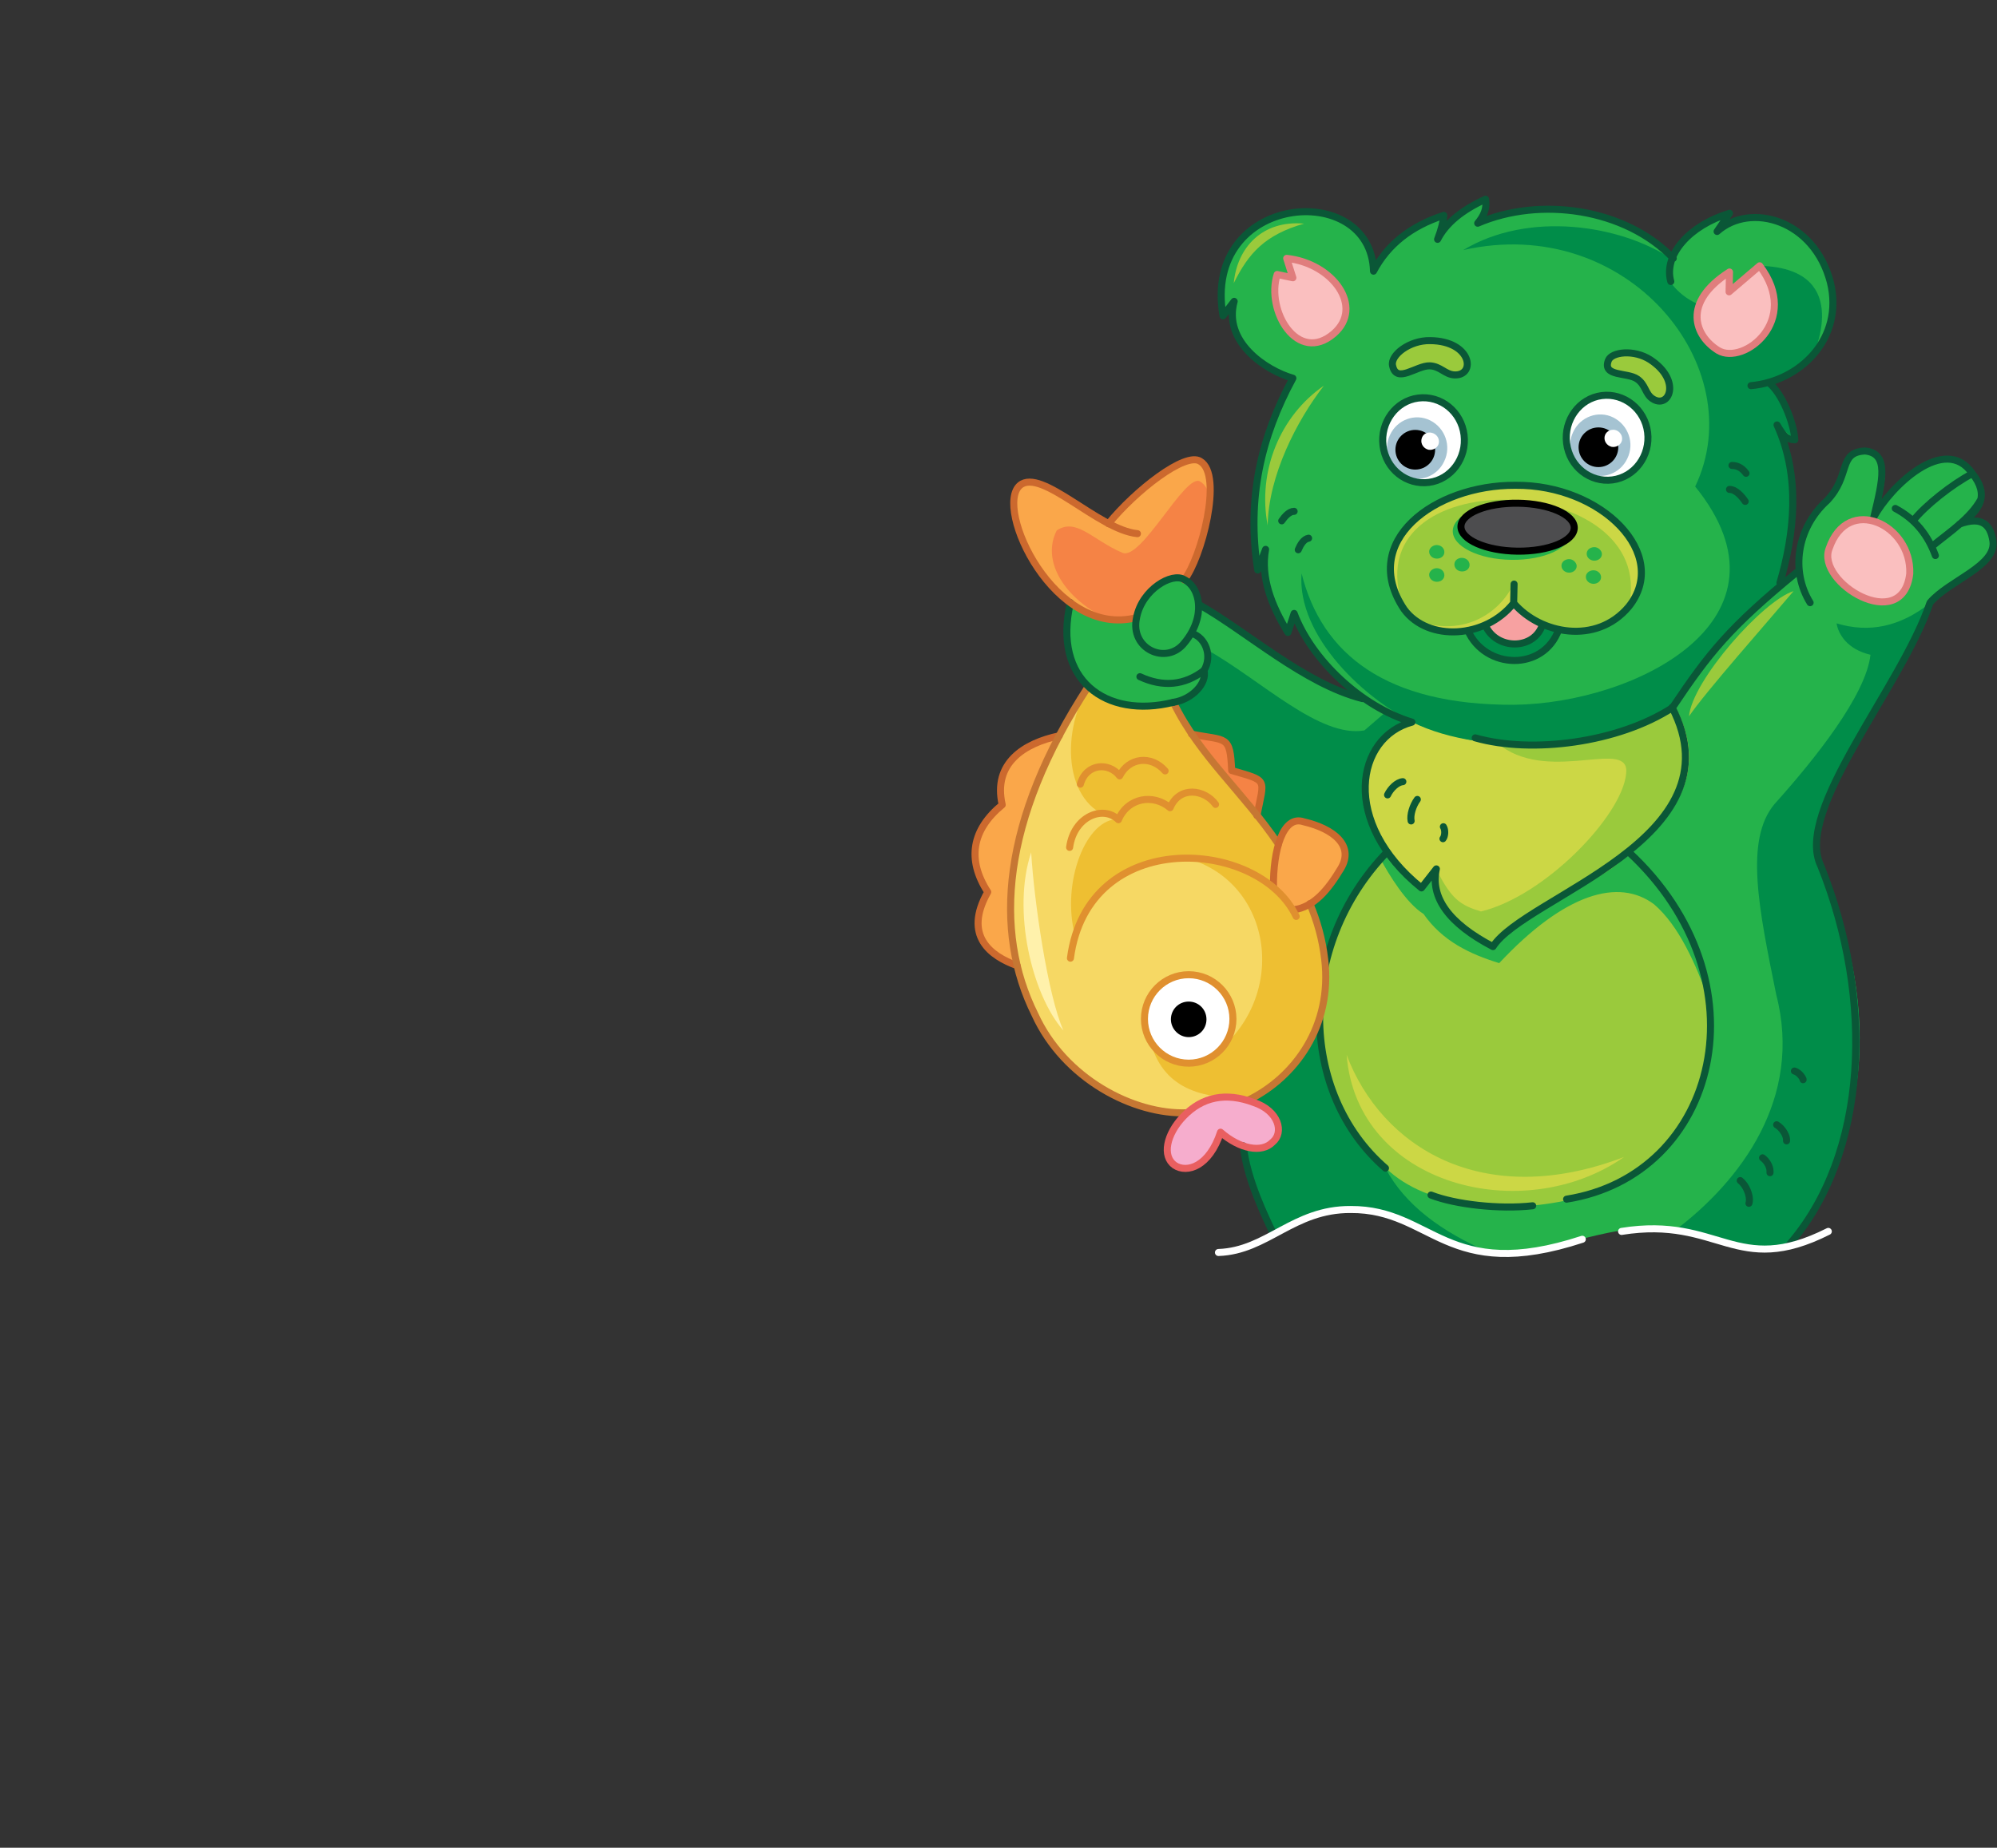 <?xml version="1.0" encoding="utf-8"?>
<!-- Generator: Adobe Illustrator 21.1.0, SVG Export Plug-In . SVG Version: 6.00 Build 0)  -->
<svg version="1.1" id="Layer_1" xmlns="http://www.w3.org/2000/svg" xmlns:xlink="http://www.w3.org/1999/xlink" x="0px" y="0px"
	 viewBox="0 0 483 447" enable-background="new 0 0 483 447" xml:space="preserve">
<rect x="0" y="0" width="483" height="447" fill="#333333" stroke="none"/>
<path fill-rule="evenodd" clip-rule="evenodd" fill="#FAA74A" d="M286.4,140.2c-8.8,10.4-18.2,13.2-28.6,4.8
	c-10.2-11.2-14.7-20.7-11.1-27.6c4.8-3.1,14.3,6.2,21.4,9.3c6.4-7.9,18.6-17.5,22.2-15.1C295.9,114.9,290.5,135.1,286.4,140.2z"/>
<path fill-rule="evenodd" clip-rule="evenodd" fill="#F58345" d="M286.4,140.2c-8.8,10.4-9.5,17.3-19.9,8.9
	c-9.7-5.2-14.5-13.8-10.9-20.8c4.8-3.1,8.6,2.3,15.8,5.4c4.6,2.2,15.3-19.5,18.9-17.2C295.9,120,290.5,135.1,286.4,140.2z"/>
<path fill-rule="evenodd" clip-rule="evenodd" fill="#25B34B" d="M404.5,62.6c2.8-5.7,7.4-9.4,13.8-11l-3,4.4
	c25.6-14.1,40.5,28.2,12.5,36.5c3.9,3.1,5.7,8.1,6.4,13.9l-2.6-1.2l-1.6-2.5c5.9,12.8,3.9,26.3-0.2,39.7l5.5-4.9
	c0.2-4.8-0.7-10.3,5.9-15.7c5.1-3.3,4.4-13.3,10-12.8c5.7-0.8,5.9,7.3,2.1,16c10.4-17.3,21.4-15.8,23.8-10.6
	c3.8,4.4,2.7,8.6-3.4,12.6c3.9-1.8,6.9-1.7,8.1,2.6c3.2,7-10,10.8-15,16.1c-12.3,30.3-31.8,48.2-26.4,63.7c13.7,32.1,13.5,63.5-8,92
	c-9.9,1.9-18.6-2.6-27.2-4c-15-2.2-27.6,5.6-41.8,5.5c-22.4-0.4-28.2-20.6-55.4-4.6c-3.7-7.3-6.7-14.5-7.3-21.5l2.5,0.4
	c7,1.3,8-8.4-0.4-11.9c18.6-8.7,21.1-29.9,14.1-46.9c10.2-8.8,12.7-16-1.6-19.8c-3.1-0.9-5.1,0.9-6.1,5.4
	c-8.8-11.9-19.2-20.9-25.4-34.3c-17.2,3.1-29-5-24.8-24.3c5.5,3.5,10.8,4.8,15.9,3.8c7.3-14.1,14.5-9.7,15-3.2
	c13.3,7.5,25.3,20.1,39.6,22.8c-7.6-6.1-13.1-13-16.5-20.6l-1.5,4.6c-4.1-6.7-6.6-13.4-5.4-20.1l-1.9,5c-1.9-15.6,0.8-32.2,8.5-46.4
	c-6.6-1.9-16.9-8.8-14.2-18.6l-2.7,3.5c-5.1-29.6,35.8-33,36.4-10.8c3.4-6.4,9-10.9,17-13.5c-0.1,1.5-0.6,3.4-1.5,5.8
	c2-3.9,5.9-7.1,11.6-9.7c0.4,2.3-0.5,4.1-1.9,5.8C372.2,47.6,392.9,50.5,404.5,62.6z"/>
<path fill-rule="evenodd" clip-rule="evenodd" fill="#008D49" d="M466.8,145.9c-12.3,30.3-31.8,48.2-26.4,63.7
	c13.7,32.1,13.5,63.5-8,92c-9.9,1.9-18.6-2.6-27.2-4c15.8-12,30.9-31.9,24.4-57c-4.2-20.7-7.7-37.4-0.4-46.1
	c9.7-10.8,22.1-26.3,23.2-36.1c-5.6-1.3-7.8-5-8.2-7.6C452.1,153.2,459.6,151.6,466.8,145.9z"/>
<path fill-rule="evenodd" clip-rule="evenodd" fill="#008D49" d="M308,298.6c-3.7-7.3-6.7-14.5-7.3-21.5l2.5,0.4
	c7,1.3,8-8.4-0.4-11.9c18.6-8.7,21.1-29.9,14.1-46.9c10.2-8.8,12.7-16-1.6-19.8c-3.1-0.9-5.1,0.9-6.1,5.4
	c-6.3-8.6-14.9-18-20.7-26.3c-2.3-3.2-2.9-4.2-4.7-8c4.9-0.5,7.4-3.1,7.4-7.7l0.6-5.2c13.3,7.5,27.4,21.5,38.2,19.6l5.1-4.4l6.5,2.7
	l-5.7,31.4l-0.7,76.4c4.5,8.4,13.1,15.2,25.8,20.5c-11.8,0-20.8-10.5-34.3-10.5C317.8,293.5,311.6,295.5,308,298.6z"/>
<path fill-rule="evenodd" clip-rule="evenodd" fill="#9ACA3C" d="M379.8,290.2c-15.9,3.6-34.8,1.9-44.6-7.6
	c-20.5-19.6-22.3-52.1,0.3-76.4h58.4C427.5,237.2,415.3,283.5,379.8,290.2z"/>
<path fill-rule="evenodd" clip-rule="evenodd" fill="#CCD745" d="M405.3,171.2c-17.2,10-39.2,13.3-63.8,3.5
	c-9.6,2.1-20.5,20.1,2.3,40.1l3.6-4.6c-1.5,6.9,3,13.2,13.7,18.8C369,216.9,421.9,203.2,405.3,171.2z"/>
<path fill-rule="evenodd" clip-rule="evenodd" fill="#25B34B" d="M393.9,206.1c9.9,8.7,16.2,20.9,19.5,36.1
	c-3.3-9.1-7.3-18.2-13.3-23.4c-8.6-6.5-21.7-2.7-37.5,14.2c-7.1-2.2-13.7-5.3-18.3-11.9c-4.2-2.6-8.5-9.7-10.4-13.3l1.6-1.7l8.4,8.8
	l3.6-4.6c-1.5,6.9,3,13.2,13.7,18.8C369,216.9,387.9,214.8,393.9,206.1z"/>
<path fill-rule="evenodd" clip-rule="evenodd" fill="#9ACA3C" d="M405.3,171.2c-10.8,6.6-23.7,9.3-42.1,9.4
	c12.3,8.8,31.2-2.2,30.1,6.6c-1,10.2-19.7,29.6-35.1,33.3c-5-1.5-7.2-3-10.8-10.2c-1.5,6.9,3,13.2,13.7,18.8
	C369,216.9,421.9,203.2,405.3,171.2z"/>
<path fill-rule="evenodd" clip-rule="evenodd" fill="#008D49" d="M404.8,170.7c10-13.6,12.7-18,24.9-28.2
	c5.6-13.6,5.7-26.8,0.2-39.7l4.3,3.6l-1.9-7.6l-4.6-6.3l10-4.7c2-3.8,9.8-23-12.2-23.5c3.8,14-15,13.4-21.5,3.9l0.4-5.5
	c-12.6-8.4-34.8-11.7-50.5-2.2c39.7-9,69.9,28.3,56.1,57.2c26,32.1-14.3,52.5-43.9,52.8c-30.8,0.1-46.4-12.2-51.3-31.8
	c-1.2,15.1,15.3,30.8,28.5,36.8C361.4,183.4,391.7,180.7,404.8,170.7z"/>
<path fill="none" stroke="#0A5737" stroke-width="1.701" stroke-linecap="round" stroke-linejoin="round" stroke-miterlimit="22.926" d="
	M339.3,189.1c-1.4,0.1-3,1.7-3.7,3.2 M342.8,193.4c-1.1,1.5-1.8,3.8-1.5,5.2 M432.1,276c0-0.1,0-0.3,0-0.4c-0.1-1.2-1.2-2.8-2.4-3.5
	 M423,291.1c0-0.1,0.1-0.3,0.1-0.4c0.2-1.6-0.8-4-2.2-5.1 M436.1,261.2c0-0.1,0-0.2-0.1-0.3c-0.3-0.7-1.2-1.6-2-1.8 M428.1,283.7
	c0-0.1,0-0.3,0-0.4c0-1.1-0.8-2.5-1.8-3.2 M316.5,130.2c-1.2,0.2-2,1.6-2.5,2.8 M418.3,118.4c1.5,0,2.9,1.6,3.8,2.9 M418.9,112.6
	c1.8,0,2.8,1.1,3.4,1.9 M313,123.7c-1.2,0-2.3,1.3-3,2.3 M349,202.9c0.5-0.6,0.6-2.1,0.1-2.9"/>
<path fill-rule="evenodd" clip-rule="evenodd" fill="#008D49" d="M377.1,151.6l-11-5.7l-11,5.9C359.2,162.3,373.2,162.8,377.1,151.6
	z"/>
<path fill-rule="evenodd" clip-rule="evenodd" fill="#F7A1A1" d="M373.1,150.5l-3.7-1.9l-3.3-2.7l-3,2.6l-3.9,2.1
	C361.5,157.7,370.8,157.5,373.1,150.5z"/>
<path fill-rule="evenodd" clip-rule="evenodd" fill="#9ACA3C" d="M366.1,145.9l0.1-4.6L366.1,145.9c-6.8,8.6-20.7,9.4-26.5,1.5
	c-10.6-17.2,7.3-30.1,26.9-30c21-0.2,37.6,16.8,27.4,29.4C386.1,156.1,372.5,153.4,366.1,145.9z"/>
<path fill-rule="evenodd" clip-rule="evenodd" fill="#CCD745" d="M366.3,140.8c-3.6,8-13.1,13.6-24.2,9.1c8.1,4.9,16.1,3.6,24.1-4
	L366.3,140.8z M339.6,147.4c-10.6-17.2,7.3-30.1,26.9-30c21-0.2,37.6,16.8,27.4,29.4C401.7,113.5,325.9,110.8,339.6,147.4z"/>
<path fill="none" stroke="#0A5737" stroke-width="1.701" stroke-linecap="round" stroke-linejoin="round" stroke-miterlimit="22.926" d="
	M355,152.5c4.2,9.5,18.3,10,22-0.2 M359.2,151.2c2.7,6.2,12,6.1,13.9-0.2 M366.2,141.3l-0.1,4.6c-6.8,8.6-20.7,9.4-26.5,1.5
	c-11-16.4,7.3-30.1,26.9-30c21-0.2,37.6,16.8,27.4,29.4c-7.8,9.3-21.4,6.6-27.8-0.9"/>
<ellipse transform="matrix(1.264489e-02 -1 1 1.264489e-02 232.347 492.611)" fill-rule="evenodd" clip-rule="evenodd" fill="#25B34B" cx="365.6" cy="128.7" rx="6.8" ry="14.3"/>
<ellipse transform="matrix(1.250645e-02 -1 1 1.250645e-02 234.859 493.041)" fill-rule="evenodd" clip-rule="evenodd" fill="#4D4D4F" cx="367.1" cy="127.6" rx="5.8" ry="13.7"/>
<ellipse transform="matrix(1.250645e-02 -1 1 1.250645e-02 234.859 493.041)" fill="none" stroke="#000000" stroke-width="1.701" stroke-linecap="round" stroke-linejoin="round" stroke-miterlimit="22.926" cx="367.1" cy="127.6" rx="5.8" ry="13.7"/>
<path fill-rule="evenodd" clip-rule="evenodd" fill="#25B34B" d="M385.2,132.4c-1,0.2-1.6,1-1.4,1.9c0.2,0.9,1.2,1.5,2.2,1.3
	c1-0.2,1.6-1,1.4-1.9C387.1,132.8,386.2,132.2,385.2,132.4z M354,135c1,0.2,1.6,1.1,1.4,2c-0.2,0.9-1.2,1.4-2.2,1.2
	c-1-0.2-1.6-1.1-1.4-2C352,135.3,353,134.8,354,135z M379.1,135.3c-1,0.2-1.6,1-1.4,1.9c0.2,0.9,1.2,1.5,2.2,1.3
	c1-0.2,1.6-1,1.4-1.9C381,135.7,380.1,135.1,379.1,135.3z M347.9,137.5c1,0.2,1.6,1.1,1.4,2c-0.2,0.9-1.2,1.4-2.2,1.2
	c-1-0.2-1.6-1.1-1.4-2C346,137.8,347,137.3,347.9,137.5z M385,138c-1,0.2-1.6,1-1.4,1.9c0.2,0.9,1.2,1.5,2.2,1.3
	c1-0.2,1.6-1,1.4-1.9C387,138.4,386,137.8,385,138z M347.9,131.9c1,0.2,1.6,1.1,1.4,2c-0.2,0.9-1.2,1.4-2.2,1.2
	c-1-0.2-1.6-1.1-1.4-2C346,132.2,347,131.7,347.9,131.9z"/>
<path fill-rule="evenodd" clip-rule="evenodd" fill="#FFFFFF" d="M345.1,96.5c5.5,0.6,9.6,5.7,9.2,11.3c-0.4,5.6-5.2,9.6-10.7,9
	c-5.5-0.6-9.6-5.7-9.2-11.3C334.8,99.9,339.6,95.8,345.1,96.5z"/>
<path fill-rule="evenodd" clip-rule="evenodd" fill="#FFFFFF" d="M389.4,95.7c5.5,0.6,9.6,5.7,9.2,11.3c-0.4,5.6-5.2,9.6-10.7,9
	c-5.5-0.6-9.6-5.7-9.2-11.3C379.1,99.2,383.9,95.1,389.4,95.7z"/>
<path fill-rule="evenodd" clip-rule="evenodd" fill="#A5C3D2" d="M345.9,101.7c3.6,1.8,5.2,6.2,3.4,9.9c-1.7,3.7-6.1,5.3-9.7,3.5
	c-3.6-1.8-5.2-6.2-3.4-9.9C337.9,101.5,342.3,99.9,345.9,101.7z"/>
<path fill-rule="evenodd" clip-rule="evenodd" fill="#A5C3D2" d="M390.2,101c3.6,1.8,5.2,6.2,3.4,9.9c-1.7,3.7-6.1,5.3-9.7,3.5
	c-3.6-1.8-5.2-6.2-3.4-9.9C382.2,100.8,386.6,99.2,390.2,101z"/>
<path fill="none" stroke="#0A5737" stroke-width="1.701" stroke-linecap="round" stroke-linejoin="round" stroke-miterlimit="22.926" d="
	M354.1,105.2c0.7,5.6-3.1,10.8-8.5,11.5c-5.4,0.7-10.4-3.2-11.1-8.9c-0.7-5.6,3.1-10.8,8.5-11.5C348.5,95.6,353.4,99.6,354.1,105.2z
	"/>
<path fill="none" stroke="#0A5737" stroke-width="1.701" stroke-linecap="round" stroke-linejoin="round" stroke-miterlimit="22.926" d="
	M398.5,104.6c0.7,5.6-3.1,10.8-8.5,11.5c-5.4,0.7-10.4-3.2-11.1-8.9c-0.7-5.6,3.1-10.8,8.5-11.5C392.8,95,397.8,99,398.5,104.6z"/>
<circle fill-rule="evenodd" clip-rule="evenodd" cx="342.3" cy="108.8" r="4.8"/>
<circle fill-rule="evenodd" clip-rule="evenodd" cx="386.6" cy="108.2" r="4.8"/>
<path fill-rule="evenodd" clip-rule="evenodd" fill="#FFFFFF" d="M346.3,104.7c1.2,0.3,1.9,1.4,1.7,2.5c-0.2,1.1-1.4,1.8-2.5,1.6
	c-1.2-0.3-1.9-1.4-1.7-2.5C344,105.1,345.1,104.4,346.3,104.7z"/>
<path fill-rule="evenodd" clip-rule="evenodd" fill="#FAA74A" d="M246.1,233.7l10.1-55.6c-8.5,1.8-16.1,6.6-13.8,16.7
	c-7.3,6-8.6,13.2-3.5,21.1C232.8,226.4,239.6,231.4,246.1,233.7z"/>
<path fill-rule="evenodd" clip-rule="evenodd" fill="#F58345" d="M304,197.2l-15.8-19.6c8.5,1.7,9.3,0.1,9.7,8.8
	C306.8,189,305.8,188.2,304,197.2z"/>
<path fill-rule="evenodd" clip-rule="evenodd" fill="#F6D864" d="M263.3,166c5.8,5,12.6,6.3,20.5,3.9c9.8,21.3,27.1,30,33,48.6
	c8.7,20.6,1.8,39.1-14.1,46.9l-18.2,3.7c-13.1-0.6-26.5-8-34.2-23.8C240.2,225.1,242.1,198.3,263.3,166z"/>
<path fill-rule="evenodd" clip-rule="evenodd" fill="#FFFFFF" d="M390.6,104c1.2,0.3,1.9,1.4,1.7,2.5c-0.2,1.1-1.4,1.8-2.5,1.6
	c-1.2-0.3-1.9-1.4-1.7-2.5C388.3,104.5,389.4,103.8,390.6,104z"/>
<path fill="none" stroke="#0A5737" stroke-width="1.701" stroke-linecap="round" stroke-linejoin="round" stroke-miterlimit="22.926" d="
	M458.4,123c4.9,2.6,7.9,6.5,9.7,11.4 M437.8,145.8c-4.7-7.6-3.3-18,4.1-24.7c5.8-6.1,2.6-11.7,9.2-12c5.8,0.6,4.3,6.9,2.1,16
	c4-7.4,17.2-20.2,23.8-10.6c4.2,5.2,2,9.1-3.1,12.3c5.4-2,7.5,0.1,8.1,4c1,6.1-10.6,9.6-15.2,15c-6.9,20.5-33,50.3-26.4,63.7
	c12.9,32.1,11.6,69.8-8,92 M335.1,282.6c-21-18.2-21.6-53.7,0.3-76.4 M341.5,174.7c-13.5,3.6-17.4,24.2,2.3,40.1l3.6-4.6
	c-1.5,6.9,3,13.2,13.7,18.8c7.8-12.2,59.9-25.9,43.3-57.9 M329.5,169c-14.1-3.6-27.9-16.2-39.6-22.8 M427.7,92.5
	c3.4,2.6,6.2,10,6.4,13.9c-1.8-0.1-2.5-0.5-4.3-3.6c5.8,12.7,4.1,26.6,0.7,38.2 M404.1,68.1c-1.8-6.5,4.6-13.6,14.2-16.5l-3,4.4
	c8.1-7.2,23.5-2.8,27.4,12.3c3.3,13.5-7.2,23.9-19.2,25 M341.5,174.7c-12.4-3.8-24.3-15.1-28.5-26.3l-1.5,4.6
	c-4.1-6.7-6.6-13.4-5.4-20.1l-1.9,5c-2.7-17.3,0.8-32.2,8.5-46.4c-6.6-1.9-16.9-8.8-14.2-18.6l-2.7,3.5c-5.1-29.6,35.8-33,36.4-10.8
	c3.4-6.4,9-10.9,17-13.5c-0.1,1.5-0.6,3.4-1.5,5.8c2-3.9,5.9-7.1,11.6-9.7c0.4,2.3-0.5,4.1-1.9,5.8c15.1-6.5,35.7-3.6,47.3,8.5
	 M479.1,120.8c-2.5,4.6-7.7,8-11.6,11.2 M346.1,289.1c5.9,2.3,16.5,3.5,24.6,2.6 M393.9,206.1c33.6,31.1,21.7,78.2-15,84
	 M356.8,178.5c13.7,3.9,34.6,1.2,47.7-7.3c8.9-13.3,13.8-19.4,30-32.7 M477,114.6c-4.8,2.5-11.4,7.7-14.3,11.4"/>
<path fill-rule="evenodd" clip-rule="evenodd" fill="#EEBF32" d="M263.3,166c5.8,5,12.6,6.3,20.5,3.9c9.8,21.3,27.1,30,33,48.6
	c8.7,20.6,1.8,39.1-14.1,46.9c-12.3,0.8-21.7-2.3-24.5-13.7l14.2,4.2c19.8-13.5,16-43.1-6.2-48.5c-14.4,0.8-23.1,7.1-26.2,18.9
	c-3.4-12.9,2.8-28.5,10.5-28.1C257.5,196,256.2,178,263.3,166z"/>
<path fill="none" stroke="#CC692E" stroke-width="1.701" stroke-linecap="round" stroke-linejoin="round" stroke-miterlimit="22.926" d="
	M288.2,177.6c8.5,1.7,9.3,0.1,9.7,8.8c8.9,2.6,7.9,1.8,6.1,10.9"/>
<path fill-rule="evenodd" clip-rule="evenodd" fill="#FAA74A" d="M312.7,220.1l-4.7-5.5c-0.1-8.9,2.3-17.5,7.3-15.8
	c7.3,1.7,12.3,5.8,9,11.3C321.2,215,317.7,219.4,312.7,220.1z"/>
<path fill="none" stroke="#CC692E" stroke-width="1.701" stroke-linecap="round" stroke-linejoin="round" stroke-miterlimit="22.926" d="
	M256.2,178c-8.5,1.8-16.1,6.6-13.8,16.7c-7.3,6-8.6,13.2-3.5,21.1c-6,10.6,0.7,15.5,7.1,17.8"/>
<path fill="none" stroke="#C67733" stroke-width="1.701" stroke-linecap="round" stroke-linejoin="round" stroke-miterlimit="22.926" d="
	M287.1,269.2c-12.9,0.5-29.7-8.2-36.8-23.8c-10-20.1-8.2-46.9,12.9-79.3 M316.8,218.6c1.8,4.3,3,8.5,3.6,13.5
	c1.9,16-7.1,28.5-18.6,34.1 M309.2,204.2c-8.5-12.6-19.1-21.3-25.4-34.3"/>
<path fill="none" stroke="#0A5737" stroke-width="1.701" stroke-linecap="round" stroke-linejoin="round" stroke-miterlimit="22.926" d="
	M283.8,169.9c-16.4,4.1-29.3-5.5-24.9-24.1"/>
<path fill="none" stroke="#CC692E" stroke-width="1.701" stroke-linecap="round" stroke-linejoin="round" stroke-miterlimit="22.926" d="
	M275.1,129.1c-9.4-0.9-23.2-16-28.4-11.7c-6.4,5.4,8.4,37.2,28.2,32"/>
<path fill="none" stroke="#CC692E" stroke-width="1.701" stroke-linecap="round" stroke-linejoin="round" stroke-miterlimit="22.926" d="
	M268.1,126.7c6.4-7.9,18.6-17.5,22.2-15.1c5.6,3.3,0.2,23.6-3.9,28.7"/>
<path fill="none" stroke="#E0902F" stroke-width="1.701" stroke-linecap="round" stroke-linejoin="round" stroke-miterlimit="22.926" d="
	M258.7,205c1-7.5,8.1-10.3,11.8-6.7c2.3-5.4,8.5-6.3,12.5-2.9c2.3-5.4,8.4-4.4,11-0.8"/>
<path fill="none" stroke="#E0902F" stroke-width="1.701" stroke-linecap="round" stroke-linejoin="round" stroke-miterlimit="22.926" d="
	M261.3,189.7c1.4-5,6.9-5.4,9.5-2c2.2-4.4,7.6-5.1,11-1.2"/>
<path fill="none" stroke="#CC692E" stroke-width="1.701" stroke-linecap="round" stroke-linejoin="round" stroke-miterlimit="22.926" d="
	M308,214.6c-0.1-8.9,2.3-17.5,7.3-15.8c7.3,1.7,12.3,5.8,9,11.3c-3,5-6.5,9.4-11.5,10"/>
<path fill-rule="evenodd" clip-rule="evenodd" fill="#FFFFFF" d="M287.5,257.2c5.9,0,10.7-4.8,10.7-10.7c0-5.9-4.8-10.7-10.7-10.7
	s-10.7,4.8-10.7,10.7C276.8,252.4,281.6,257.2,287.5,257.2z"/>
<path fill="none" stroke="#E0902F" stroke-width="1.701" stroke-linecap="round" stroke-linejoin="round" stroke-miterlimit="22.926" d="
	M287.5,257.2c5.9,0,10.7-4.8,10.7-10.7c0-5.9-4.8-10.7-10.7-10.7s-10.7,4.8-10.7,10.7C276.8,252.4,281.6,257.2,287.5,257.2z"/>
<path fill-rule="evenodd" clip-rule="evenodd" d="M287.5,250.9c2.4,0,4.3-1.9,4.3-4.3c0-2.4-1.9-4.3-4.3-4.3c-2.4,0-4.3,1.9-4.3,4.3
	C283.2,248.9,285.1,250.9,287.5,250.9z"/>
<path fill-rule="evenodd" clip-rule="evenodd" fill="#F6ADCD" d="M303.2,266.7c-6.7-2.5-12.4-1.4-17,3.4c-4.1,4.3-5.2,9.6-2.1,11.8
	c3,2,8.4,0.3,11.1-8c4.7,4.1,10,5.1,12.6,2.4C310.6,274,309.3,268.7,303.2,266.7z"/>
<path fill="none" stroke="#0A5737" stroke-width="1.701" stroke-linecap="round" stroke-linejoin="round" stroke-miterlimit="22.926" d="
	M300.7,277.2c0.9,8.2,5.4,17.3,7.3,21.3"/>
<path fill="none" stroke="#0A5737" stroke-width="1.701" stroke-linecap="round" stroke-linejoin="round" stroke-miterlimit="22.926" d="
	M291.2,162.2c-4.7,3.6-9.9,4.1-15.5,1.5"/>
<path fill-rule="evenodd" clip-rule="evenodd" fill="#9ACA3C" d="M399.1,87c-3.9-2.5-9.3-1.9-10.1,0.2c-1.5,4,4.6,2.8,7,4.5
	c2,1.4,1.9,3.5,3.6,4.7C403.6,99.2,406.9,92.1,399.1,87z M345.9,82.4c-5-0.1-9.6,3.5-9.1,6c0.9,4.6,5.8,0,9,0.1
	c2.6,0.1,3.7,2.1,6,2.2C357,90.9,356,82.5,345.9,82.4z"/>
<path fill="none" stroke="#0A5737" stroke-width="1.701" stroke-linecap="round" stroke-linejoin="round" stroke-miterlimit="22.926" d="
	M399.1,87c-3.9-2.5-9.3-1.9-10.1,0.2c-1.5,4,4.6,2.8,7,4.5c2,1.4,1.9,3.5,3.6,4.7C403.6,99.2,406.9,92.1,399.1,87z M345.9,82.4
	c-5-0.1-9.6,3.5-9.1,6c0.9,4.6,5.8,0,9,0.1c2.6,0.1,3.7,2.1,6,2.2C357,90.9,356,82.5,345.9,82.4z"/>
<path fill="none" stroke="#FFFFFF" stroke-width="1.701" stroke-linecap="round" stroke-linejoin="round" stroke-miterlimit="22.926" d="
	M382.7,299.8c-32.9,10.8-36.2-7.3-56-7.2c-13.9-0.1-20.2,10-32,10.4"/>
<path fill="none" stroke="#FFFFFF" stroke-width="1.701" stroke-linecap="round" stroke-linejoin="round" stroke-miterlimit="22.926" d="
	M442.2,297.9c-22.4,11.3-26.3-3.8-50,0"/>
<path fill="none" stroke="#0A5737" stroke-width="1.701" stroke-linecap="round" stroke-linejoin="round" stroke-miterlimit="22.926" d="
	M286.4,140.2c4,2,5.3,9.1,0,15.4c-4.3,5.4-13.2,1.4-11.5-6.2C276.2,142.6,283.5,138.4,286.4,140.2"/>
<path fill="none" stroke="#0A5737" stroke-width="1.701" stroke-linecap="round" stroke-linejoin="round" stroke-miterlimit="22.926" d="
	M283.8,169.9c4.6-0.7,8.2-4.7,7.4-7.7c2.1-3.5,0.4-8-3-9"/>
<path fill="none" stroke="#E95F60" stroke-width="1.701" stroke-linecap="round" stroke-linejoin="round" stroke-miterlimit="22.926" d="
	M303.2,266.7c-6.7-2.5-12.4-1.4-17,3.4c-4.1,4.3-5.2,9.6-2.1,11.8c3,2,8.4,0.3,11.1-8c4.7,4.1,10,5.1,12.6,2.4
	C310.6,274,309.3,268.7,303.2,266.7z"/>
<path fill="none" stroke="#E0902F" stroke-width="1.701" stroke-linecap="round" stroke-linejoin="round" stroke-miterlimit="22.926" d="
	M258.9,231.8c4.2-31.8,45.6-29.1,54.6-10.1"/>
<path fill-rule="evenodd" clip-rule="evenodd" fill="#FFF1AB" d="M257.2,249.3c-7.6-8.6-12.5-29-7.8-43.1
	C250.1,217.9,253.4,240.8,257.2,249.3z"/>
<path fill-rule="evenodd" clip-rule="evenodd" fill="#CCD745" d="M392.8,279.9c-34.3,13.1-58.7-2.5-67.1-24.7
	C328.2,286.9,368.5,296.9,392.8,279.9z"/>
<path fill-rule="evenodd" clip-rule="evenodd" fill="#9ACA3C" d="M320.2,93.3c-6.6,8.5-13.4,21.8-13.6,33.8
	C304.1,114,309.6,100.6,320.2,93.3z"/>
<path fill-rule="evenodd" clip-rule="evenodd" fill="#9ACA3C" d="M298.4,68.5c3.6-7.3,7.6-11.7,17-14.4
	C305.3,53.2,299.2,59.9,298.4,68.5z"/>
<path fill-rule="evenodd" clip-rule="evenodd" fill="#9ACA3C" d="M408.5,173.3c4-5.9,18.8-22.6,25.3-30.3
	C426.4,145.3,409.3,164.6,408.5,173.3z"/>
<path fill-rule="evenodd" clip-rule="evenodd" fill="#FABFBF" d="M322.6,80.7c7.4-6.4-0.2-17-11.4-18.2l1.5,4.7l-3.8-0.8
	C306.1,75.2,313.9,88.2,322.6,80.7z"/>
<path fill="none" stroke="#E07D7D" stroke-width="1.701" stroke-linecap="round" stroke-linejoin="round" stroke-miterlimit="22.926" d="
	M322.6,80.7c7.4-6.4-0.2-17-11.4-18.2l1.5,4.7l-3.8-0.8C306.1,75.2,313.9,88.2,322.6,80.7z"/>
<path fill-rule="evenodd" clip-rule="evenodd" fill="#FABFBF" d="M418.3,65.8l-0.1,4.8l7.4-6.3c10.1,13.3-3.9,24.1-10,20.5
	C409.9,81.3,406.7,73.2,418.3,65.8z"/>
<path fill="none" stroke="#E07D7D" stroke-width="1.701" stroke-linecap="round" stroke-linejoin="round" stroke-miterlimit="22.926" d="
	M418.3,65.8l-0.1,4.8l7.4-6.3c10.1,13.3-3.9,24.1-10,20.5C409.9,81.3,406.7,73.2,418.3,65.8z"/>
<path fill-rule="evenodd" clip-rule="evenodd" fill="#FABFBF" d="M461.9,138.8c-1.8,14.8-22.7,2.1-19.5-6.1
	C446.9,119.5,462.4,127,461.9,138.8z"/>
<path fill="none" stroke="#E07D7D" stroke-width="1.701" stroke-linecap="round" stroke-linejoin="round" stroke-miterlimit="22.926" d="
	M461.9,138.8c-1.8,14.8-22.7,2.1-19.5-6.1C446.9,119.5,462.4,127,461.9,138.8z"/>
</svg>
